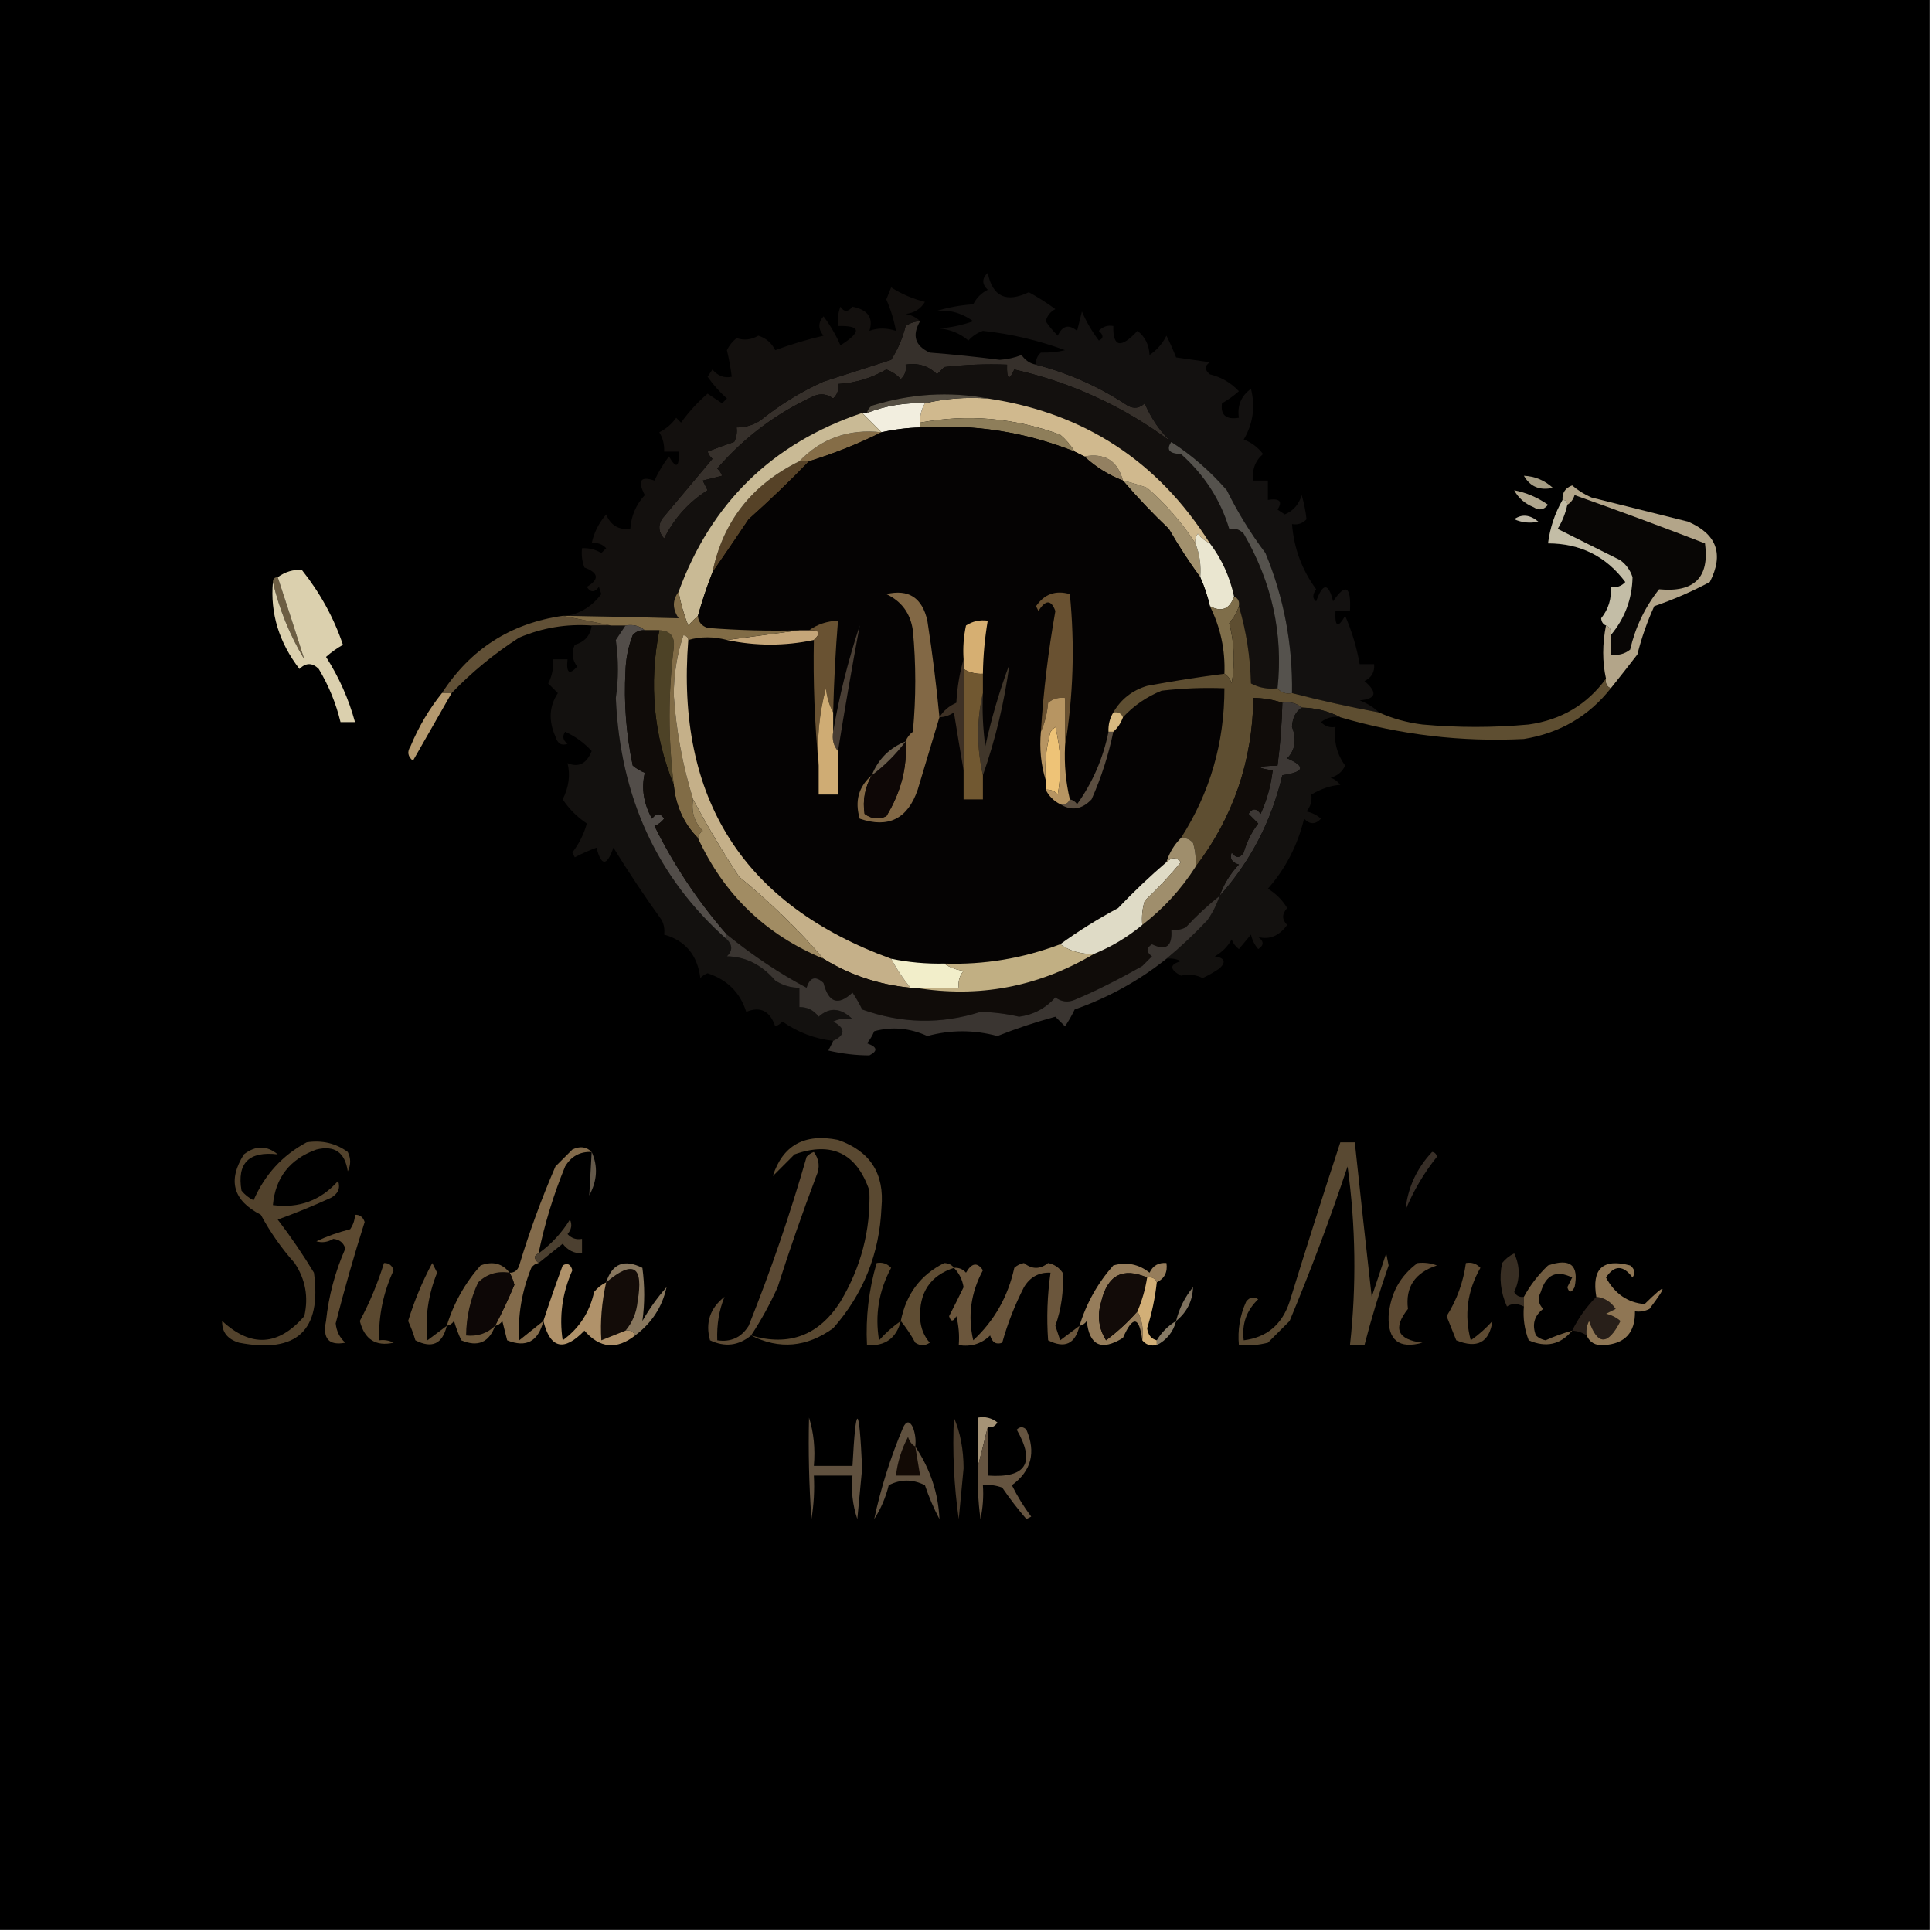<?xml version="1.0" encoding="UTF-8"?>
<!DOCTYPE svg PUBLIC "-//W3C//DTD SVG 1.1//EN" "http://www.w3.org/Graphics/SVG/1.1/DTD/svg11.dtd">
<svg xmlns="http://www.w3.org/2000/svg" version="1.1" width="400px" height="400px" style="shape-rendering:geometricPrecision; text-rendering:geometricPrecision; image-rendering:optimizeQuality; fill-rule:evenodd; clip-rule:evenodd" xmlns:xlink="http://www.w3.org/1999/xlink">
<g><path style="opacity:1" fill="#000000" d="M -0.5,-0.5 C 132.833,-0.5 266.167,-0.5 399.5,-0.5C 399.5,132.833 399.5,266.167 399.5,399.5C 266.167,399.5 132.833,399.5 -0.5,399.5C -0.5,266.167 -0.5,132.833 -0.5,-0.5 Z"/></g>
<g><path style="opacity:1" fill="#36302b" d="M 190.5,66.5 C 188.775,69.437 189.441,71.603 192.5,73C 197.347,73.38 202.18,73.88 207,74.5C 208.561,74.397 210.061,74.063 211.5,73.5C 212.265,74.612 213.265,75.279 214.5,75.5C 221.338,77.276 227.672,80.11 233.5,84C 234.784,84.684 235.951,84.517 237,83.5C 238.335,86.641 240.168,89.308 242.5,91.5C 232.731,84.199 221.898,79.199 210,76.5C 208.913,78.932 208.413,78.598 208.5,75.5C 204.154,75.334 199.821,75.501 195.5,76C 195,76.5 194.5,77 194,77.5C 192.246,75.75 190.079,75.083 187.5,75.5C 187.719,76.675 187.386,77.675 186.5,78.5C 185.672,77.585 184.672,76.919 183.5,76.5C 180.436,78.298 177.103,79.298 173.5,79.5C 173.719,80.675 173.386,81.675 172.5,82.5C 171.232,81.572 169.899,81.405 168.5,82C 160.757,85.541 154.09,90.541 148.5,97C 148.957,97.414 149.291,97.914 149.5,98.5C 148.167,98.833 146.833,99.167 145.5,99.5C 145.833,100.167 146.167,100.833 146.5,101.5C 142.593,103.955 139.593,107.288 137.5,111.5C 136.386,110.277 136.219,108.944 137,107.5C 140.508,103.327 144.008,99.16 147.5,95C 147.043,94.586 146.709,94.086 146.5,93.5C 148.341,92.77 150.175,92.103 152,91.5C 152.483,90.552 152.649,89.552 152.5,88.5C 154.308,88.509 155.975,88.009 157.5,87C 161.474,83.782 165.807,81.116 170.5,79C 175.161,77.501 179.828,76.001 184.5,74.5C 185.868,72.363 186.868,70.03 187.5,67.5C 188.417,66.873 189.417,66.539 190.5,66.5 Z"/></g>
<g><path style="opacity:1" fill="#131110" d="M 285.5,147.5 C 279.427,146.362 273.427,145.028 267.5,143.5C 267.643,133.384 265.81,123.718 262,114.5C 258.937,110.431 256.27,106.098 254,101.5C 250.571,97.561 246.737,94.228 242.5,91.5C 240.168,89.308 238.335,86.641 237,83.5C 235.951,84.517 234.784,84.684 233.5,84C 227.672,80.11 221.338,77.276 214.5,75.5C 214.414,74.504 214.748,73.671 215.5,73C 217.313,73.046 218.979,72.88 220.5,72.5C 214.997,70.462 209.33,69.129 203.5,68.5C 202.328,68.919 201.328,69.585 200.5,70.5C 198.78,69.045 196.78,68.212 194.5,68C 196.9,67.814 199.234,67.314 201.5,66.5C 198.861,64.648 196.195,63.982 193.5,64.5C 196.107,63.682 198.774,63.182 201.5,63C 202.167,61.667 203.167,60.667 204.5,60C 203.269,58.817 203.269,57.651 204.5,56.5C 205.496,61.418 208.329,62.751 213,60.5C 214.901,61.535 216.735,62.702 218.5,64C 217.484,64.519 216.818,65.353 216.5,66.5C 217.154,67.504 217.987,68.504 219,69.5C 219.953,67.408 221.286,67.075 223,68.5C 223.333,67.167 223.667,65.833 224,64.5C 224.92,66.632 226.087,68.632 227.5,70.5C 228.506,70.062 228.506,69.396 227.5,68.5C 228.325,67.614 229.325,67.281 230.5,67.5C 230.391,71.886 232.058,72.22 235.5,68.5C 237.069,69.714 237.902,71.381 238,73.5C 239.507,72.495 240.673,71.162 241.5,69.5C 242.244,70.99 242.91,72.49 243.5,74C 245.833,74.333 248.167,74.667 250.5,75C 249.359,75.741 249.359,76.575 250.5,77.5C 252.865,78.085 254.865,79.252 256.5,81C 255.421,81.956 254.255,82.789 253,83.5C 252.667,85.934 253.834,86.934 256.5,86.5C 256.128,83.978 256.961,81.978 259,80.5C 259.929,84.244 259.429,87.744 257.5,91C 259.116,91.615 260.449,92.615 261.5,94C 259.845,95.444 259.178,97.278 259.5,99.5C 260.5,99.5 261.5,99.5 262.5,99.5C 262.5,100.833 262.5,102.167 262.5,103.5C 264.942,103.119 265.609,103.786 264.5,105.5C 265,105.833 265.5,106.167 266,106.5C 267.765,105.768 268.932,104.435 269.5,102.5C 269.997,104.216 270.331,105.883 270.5,107.5C 269.675,108.386 268.675,108.719 267.5,108.5C 267.886,113.492 269.552,117.992 272.5,122C 271.709,123.101 271.709,123.934 272.5,124.5C 273.885,120.622 275.051,120.622 276,124.5C 278.599,120.661 279.766,121.328 279.5,126.5C 278.5,126.5 277.5,126.5 276.5,126.5C 276.329,129.797 276.995,130.131 278.5,127.5C 279.907,130.721 280.907,134.055 281.5,137.5C 282.5,137.5 283.5,137.5 284.5,137.5C 284.64,139.124 283.973,140.29 282.5,141C 285.288,143.374 284.954,144.707 281.5,145C 283.066,145.608 284.4,146.442 285.5,147.5 Z"/></g>
<g><path style="opacity:1" fill="#a69d84" d="M 315.5,98.5 C 317.783,98.608 319.783,99.441 321.5,101C 318.797,101.605 316.797,100.772 315.5,98.5 Z"/></g>
<g><path style="opacity:1" fill="#b0a68d" d="M 313.5,101.5 C 316.01,101.991 318.344,102.991 320.5,104.5C 319.635,105.583 318.635,105.749 317.5,105C 315.681,104.26 314.348,103.093 313.5,101.5 Z"/></g>
<g><path style="opacity:1" fill="#080605" d="M 333.5,131.5 C 336.41,128.016 337.91,124.016 338,119.5C 337.535,118.069 336.701,116.903 335.5,116C 331.136,113.818 326.802,111.651 322.5,109.5C 323.456,107.925 324.123,106.258 324.5,104.5C 325.222,104.082 325.722,103.416 326,102.5C 335.042,105.709 344.042,109.042 353,112.5C 353.963,119.538 350.796,122.705 343.5,122C 340.581,125.673 338.581,129.84 337.5,134.5C 336.311,135.429 334.978,135.762 333.5,135.5C 333.5,134.167 333.5,132.833 333.5,131.5 Z"/></g>
<g><path style="opacity:1" fill="#bfb8a6" d="M 313.5,107.5 C 315.089,106.379 316.756,106.546 318.5,108C 316.803,108.384 315.137,108.218 313.5,107.5 Z"/></g>
<g><path style="opacity:1" fill="#13100e" d="M 190.5,66.5 C 189.417,66.539 188.417,66.873 187.5,67.5C 186.868,70.03 185.868,72.363 184.5,74.5C 179.828,76.001 175.161,77.501 170.5,79C 165.807,81.116 161.474,83.782 157.5,87C 155.975,88.009 154.308,88.509 152.5,88.5C 152.649,89.552 152.483,90.552 152,91.5C 150.175,92.103 148.341,92.77 146.5,93.5C 146.709,94.086 147.043,94.586 147.5,95C 144.008,99.16 140.508,103.327 137,107.5C 136.219,108.944 136.386,110.277 137.5,111.5C 139.593,107.288 142.593,103.955 146.5,101.5C 146.167,100.833 145.833,100.167 145.5,99.5C 146.833,99.167 148.167,98.833 149.5,98.5C 149.291,97.914 148.957,97.414 148.5,97C 154.09,90.541 160.757,85.541 168.5,82C 169.899,81.405 171.232,81.572 172.5,82.5C 173.386,81.675 173.719,80.675 173.5,79.5C 177.103,79.298 180.436,78.298 183.5,76.5C 184.672,76.919 185.672,77.585 186.5,78.5C 187.386,77.675 187.719,76.675 187.5,75.5C 190.079,75.083 192.246,75.75 194,77.5C 194.5,77 195,76.5 195.5,76C 199.821,75.501 204.154,75.334 208.5,75.5C 208.413,78.598 208.913,78.932 210,76.5C 221.898,79.199 232.731,84.199 242.5,91.5C 241.398,93.092 242.065,93.925 244.5,94C 249.355,98.322 252.688,103.488 254.5,109.5C 255.675,109.281 256.675,109.614 257.5,110.5C 263.367,120.608 265.7,131.275 264.5,142.5C 262.533,142.739 260.699,142.406 259,141.5C 258.85,135.919 258.017,130.586 256.5,125.5C 256.672,124.508 256.338,123.842 255.5,123.5C 254.618,119.407 252.951,115.74 250.5,112.5C 239.761,95.463 224.427,85.463 204.5,82.5C 196.525,80.998 188.525,81.498 180.5,84C 179.944,84.383 179.611,84.883 179.5,85.5C 179.167,85.5 178.833,85.5 178.5,85.5C 159.9,91.767 147.233,104.1 140.5,122.5C 139.193,124.223 139.193,126.057 140.5,128C 132.858,127.794 125.191,127.628 117.5,127.5C 120.332,126.919 122.665,125.419 124.5,123C 124.333,122.5 124.167,122 124,121.5C 123.107,122.711 122.274,122.711 121.5,121.5C 124.136,119.936 123.969,118.603 121,117.5C 120.51,116.207 120.343,114.873 120.5,113.5C 121.93,113.421 123.264,113.754 124.5,114.5C 124.833,114.167 125.167,113.833 125.5,113.5C 124.675,112.614 123.675,112.281 122.5,112.5C 122.967,110.289 123.967,108.289 125.5,106.5C 126.421,108.756 128.088,109.756 130.5,109.5C 130.673,106.821 131.673,104.487 133.5,102.5C 131.934,99.506 132.601,98.506 135.5,99.5C 136.316,97.713 137.316,96.046 138.5,94.5C 140.005,97.131 140.671,96.797 140.5,93.5C 139.5,93.5 138.5,93.5 137.5,93.5C 137.579,92.07 137.246,90.736 136.5,89.5C 137.934,88.77 139.1,87.77 140,86.5C 140.333,86.833 140.667,87.167 141,87.5C 142.61,85.269 144.443,83.269 146.5,81.5C 147.5,82.167 148.5,82.833 149.5,83.5C 149.833,83.167 150.167,82.833 150.5,82.5C 148.987,81.154 147.653,79.654 146.5,78C 146.833,77.5 147.167,77 147.5,76.5C 148.62,77.833 149.953,78.333 151.5,78C 151.279,76.201 150.946,74.368 150.5,72.5C 150.977,71.522 151.643,70.689 152.5,70C 154.049,70.522 155.549,70.355 157,69.5C 158.584,69.988 159.751,70.988 160.5,72.5C 163.767,71.288 167.101,70.288 170.5,69.5C 169.355,68.109 169.355,66.776 170.5,65.5C 171.913,67.368 173.08,69.368 174,71.5C 178.438,68.7 178.272,67.367 173.5,67.5C 173.343,66.127 173.51,64.793 174,63.5C 174.741,64.641 175.575,64.641 176.5,63.5C 179.697,64.14 180.863,65.807 180,68.5C 181.707,67.862 183.54,67.862 185.5,68.5C 185.085,66.253 184.418,64.087 183.5,62C 183.833,61.167 184.167,60.333 184.5,59.5C 186.637,60.868 188.97,61.868 191.5,62.5C 190.619,63.971 189.286,64.804 187.5,65C 188.737,65.232 189.737,65.732 190.5,66.5 Z"/></g>
<g><path style="opacity:1" fill="#564227" d="M 165.5,95.5 C 166.167,95.5 166.833,95.5 167.5,95.5C 163.546,99.59 159.379,103.59 155,107.5C 152.465,111.266 149.965,114.933 147.5,118.5C 149.663,107.985 155.663,100.318 165.5,95.5 Z"/></g>
<g><path style="opacity:1" fill="#a1906d" d="M 232.5,99.5 C 234.179,99.892 235.846,100.392 237.5,101C 241.441,104.438 244.775,108.271 247.5,112.5C 248.369,114.717 248.702,117.05 248.5,119.5C 246.196,116.342 244.03,113.009 242,109.5C 238.629,106.297 235.462,102.964 232.5,99.5 Z"/></g>
<g><path style="opacity:1" fill="#938061" d="M 224.5,94.5 C 228.725,93.731 231.391,95.398 232.5,99.5C 229.489,98.331 226.822,96.664 224.5,94.5 Z"/></g>
<g><path style="opacity:1" fill="#d0b98e" d="M 204.5,82.5 C 224.427,85.463 239.761,95.463 250.5,112.5C 249.542,112.047 248.708,111.381 248,110.5C 247.536,111.094 247.369,111.761 247.5,112.5C 244.775,108.271 241.441,104.438 237.5,101C 235.846,100.392 234.179,99.892 232.5,99.5C 231.391,95.398 228.725,93.731 224.5,94.5C 223.833,94.167 223.167,93.833 222.5,93.5C 221.71,92.206 220.71,91.039 219.5,90C 210.022,86.512 200.356,85.678 190.5,87.5C 190.433,86.041 190.766,84.708 191.5,83.5C 195.634,82.515 199.968,82.182 204.5,82.5 Z"/></g>
<g><path style="opacity:1" fill="#856d47" d="M 182.5,89.5 C 177.735,91.871 172.735,93.871 167.5,95.5C 166.833,95.5 166.167,95.5 165.5,95.5C 170.075,90.751 175.742,88.751 182.5,89.5 Z"/></g>
<g><path style="opacity:1" fill="#8e7e5a" d="M 222.5,93.5 C 212.258,89.417 201.592,87.751 190.5,88.5C 190.5,88.167 190.5,87.833 190.5,87.5C 200.356,85.678 210.022,86.512 219.5,90C 220.71,91.039 221.71,92.206 222.5,93.5 Z"/></g>
<g><path style="opacity:1" fill="#f2eedf" d="M 191.5,83.5 C 190.766,84.708 190.433,86.041 190.5,87.5C 190.5,87.833 190.5,88.167 190.5,88.5C 187.794,88.575 185.127,88.908 182.5,89.5C 181.167,88.167 179.833,86.833 178.5,85.5C 178.833,85.5 179.167,85.5 179.5,85.5C 183.342,83.998 187.342,83.332 191.5,83.5 Z"/></g>
<g><path style="opacity:1" fill="#564f43" d="M 204.5,82.5 C 199.968,82.182 195.634,82.515 191.5,83.5C 187.342,83.332 183.342,83.998 179.5,85.5C 179.611,84.883 179.944,84.383 180.5,84C 188.525,81.498 196.525,80.998 204.5,82.5 Z"/></g>
<g><path style="opacity:1" fill="#c9ba95" d="M 178.5,85.5 C 179.833,86.833 181.167,88.167 182.5,89.5C 175.742,88.751 170.075,90.751 165.5,95.5C 155.663,100.318 149.663,107.985 147.5,118.5C 146.345,121.457 145.345,124.457 144.5,127.5C 143.849,128.091 143.182,128.757 142.5,129.5C 141.579,127.223 140.913,124.89 140.5,122.5C 147.233,104.1 159.9,91.767 178.5,85.5 Z"/></g>
<g><path style="opacity:1" fill="#55524d" d="M 242.5,91.5 C 246.737,94.228 250.571,97.561 254,101.5C 256.27,106.098 258.937,110.431 262,114.5C 265.81,123.718 267.643,133.384 267.5,143.5C 266.209,143.737 265.209,143.404 264.5,142.5C 265.7,131.275 263.367,120.608 257.5,110.5C 256.675,109.614 255.675,109.281 254.5,109.5C 252.688,103.488 249.355,98.322 244.5,94C 242.065,93.925 241.398,93.092 242.5,91.5 Z"/></g>
<g><path style="opacity:1" fill="#eae6d0" d="M 250.5,112.5 C 252.951,115.74 254.618,119.407 255.5,123.5C 254.575,126.131 252.909,126.798 250.5,125.5C 250.029,123.421 249.363,121.421 248.5,119.5C 248.702,117.05 248.369,114.717 247.5,112.5C 247.369,111.761 247.536,111.094 248,110.5C 248.708,111.381 249.542,112.047 250.5,112.5 Z"/></g>
<g><path style="opacity:1" fill="#b3a589" d="M 333.5,142.5 C 332.662,142.158 332.328,141.492 332.5,140.5C 331.736,137.023 331.736,133.357 332.5,129.5C 333.338,129.842 333.672,130.508 333.5,131.5C 333.5,132.833 333.5,134.167 333.5,135.5C 334.978,135.762 336.311,135.429 337.5,134.5C 338.581,129.84 340.581,125.673 343.5,122C 350.796,122.705 353.963,119.538 353,112.5C 344.042,109.042 335.042,105.709 326,102.5C 325.722,103.416 325.222,104.082 324.5,104.5C 324.5,103.833 324.167,103.5 323.5,103.5C 323.415,102.005 324.081,101.005 325.5,100.5C 326.7,101.531 328.034,102.365 329.5,103C 336.167,104.667 342.833,106.333 349.5,108C 355.455,110.573 356.955,114.739 354,120.5C 350.299,122.473 346.466,124.14 342.5,125.5C 341.028,128.717 339.862,132.051 339,135.5C 337.147,137.903 335.314,140.236 333.5,142.5 Z"/></g>
<g><path style="opacity:1" fill="#050303" d="M 190.5,88.5 C 201.592,87.751 212.258,89.417 222.5,93.5C 223.167,93.833 223.833,94.167 224.5,94.5C 226.822,96.664 229.489,98.331 232.5,99.5C 235.462,102.964 238.629,106.297 242,109.5C 244.03,113.009 246.196,116.342 248.5,119.5C 249.363,121.421 250.029,123.421 250.5,125.5C 252.693,129.895 253.693,134.562 253.5,139.5C 248.27,140.156 242.936,140.989 237.5,142C 234.405,142.935 232.071,144.769 230.5,147.5C 229.766,148.708 229.433,150.041 229.5,151.5C 228.397,156.982 226.23,161.982 223,166.5C 222.617,165.944 222.117,165.611 221.5,165.5C 220.656,161.901 220.323,158.234 220.5,154.5C 222.219,144.121 222.553,133.621 221.5,123C 218.551,122.153 216.218,122.986 214.5,125.5C 214.667,125.833 214.833,126.167 215,126.5C 216.471,124.128 217.637,124.128 218.5,126.5C 217.031,134.781 216.031,143.115 215.5,151.5C 215.187,155.042 215.521,158.375 216.5,161.5C 216.5,162.167 216.5,162.833 216.5,163.5C 217.167,164.833 218.167,165.833 219.5,166.5C 221.817,167.942 223.984,167.608 226,165.5C 228.007,160.98 229.507,156.313 230.5,151.5C 231.401,150.71 232.068,149.71 232.5,148.5C 234.757,146.077 237.424,144.243 240.5,143C 244.821,142.501 249.154,142.334 253.5,142.5C 253.517,153.775 250.517,164.109 244.5,173.5C 243.075,174.922 242.075,176.589 241.5,178.5C 238.036,181.462 234.703,184.629 231.5,188C 227.268,190.275 223.268,192.775 219.5,195.5C 211.777,198.43 203.777,199.763 195.5,199.5C 191.785,199.577 188.119,199.244 184.5,198.5C 153.908,187.362 139.908,165.362 142.5,132.5C 145.068,131.768 147.734,131.768 150.5,132.5C 156.492,133.774 162.492,133.774 168.5,132.5C 168.33,141.145 168.663,149.812 169.5,158.5C 169.5,160.5 169.5,162.5 169.5,164.5C 170.833,164.5 172.167,164.5 173.5,164.5C 173.5,161.5 173.5,158.5 173.5,155.5C 174.881,146.881 176.381,138.215 178,129.5C 175.578,136.807 173.744,144.14 172.5,151.5C 172.5,150.167 172.5,148.833 172.5,147.5C 172.653,141.155 172.986,134.822 173.5,128.5C 171.214,128.595 169.214,129.262 167.5,130.5C 166.833,130.5 166.167,130.5 165.5,130.5C 159.158,130.666 152.825,130.5 146.5,130C 145.244,129.583 144.577,128.75 144.5,127.5C 145.345,124.457 146.345,121.457 147.5,118.5C 149.965,114.933 152.465,111.266 155,107.5C 159.379,103.59 163.546,99.59 167.5,95.5C 172.735,93.871 177.735,91.871 182.5,89.5C 185.127,88.908 187.794,88.575 190.5,88.5 Z"/></g>
<g><path style="opacity:1" fill="#c3bda6" d="M 323.5,103.5 C 324.167,103.5 324.5,103.833 324.5,104.5C 324.123,106.258 323.456,107.925 322.5,109.5C 326.802,111.651 331.136,113.818 335.5,116C 336.701,116.903 337.535,118.069 338,119.5C 337.91,124.016 336.41,128.016 333.5,131.5C 333.672,130.508 333.338,129.842 332.5,129.5C 331.903,129.265 331.57,128.765 331.5,128C 333.013,126.121 333.679,123.954 333.5,121.5C 334.675,121.719 335.675,121.386 336.5,120.5C 332.529,115.181 327.196,112.515 320.5,112.5C 320.905,109.285 321.905,106.285 323.5,103.5 Z"/></g>
<g><path style="opacity:1" fill="#6d5e43" d="M 57.5,119.5 C 59.394,125.254 61.228,130.921 63,136.5C 59.984,131.475 57.818,126.142 56.5,120.5C 56.5,119.833 56.833,119.5 57.5,119.5 Z"/></g>
<g><path style="opacity:1" fill="#dbd0ae" d="M 56.5,120.5 C 57.818,126.142 59.984,131.475 63,136.5C 61.228,130.921 59.394,125.254 57.5,119.5C 59.052,118.378 60.718,117.878 62.5,118C 66.304,122.786 69.138,127.953 71,133.5C 69.745,134.211 68.579,135.044 67.5,136C 70.196,140.223 72.196,144.723 73.5,149.5C 72.5,149.5 71.5,149.5 70.5,149.5C 69.572,145.638 68.072,141.971 66,138.5C 64.667,137.167 63.333,137.167 62,138.5C 57.764,132.979 55.931,126.979 56.5,120.5 Z"/></g>
<g><path style="opacity:1" fill="#c5a679" d="M 165.5,130.5 C 166.167,130.5 166.833,130.5 167.5,130.5C 169.698,130.409 170.031,131.075 168.5,132.5C 162.492,133.774 156.492,133.774 150.5,132.5C 155.5,131.833 160.5,131.167 165.5,130.5 Z"/></g>
<g><path style="opacity:1" fill="#615036" d="M 116.5,127.5 C 119.833,128.167 123.167,128.833 126.5,129.5C 125.167,129.5 123.833,129.5 122.5,129.5C 117.295,129.134 112.295,129.967 107.5,132C 102.378,135.29 97.711,139.123 93.5,143.5C 92.833,143.5 92.167,143.5 91.5,143.5C 97.406,134.38 105.739,129.047 116.5,127.5 Z"/></g>
<g><path style="opacity:1" fill="#695232" d="M 172.5,147.5 C 171.698,146.048 171.198,144.382 171,142.5C 169.603,147.708 169.103,153.041 169.5,158.5C 168.663,149.812 168.33,141.145 168.5,132.5C 170.031,131.075 169.698,130.409 167.5,130.5C 169.214,129.262 171.214,128.595 173.5,128.5C 172.986,134.822 172.653,141.155 172.5,147.5 Z"/></g>
<g><path style="opacity:1" fill="#695131" d="M 220.5,154.5 C 220.5,151.167 220.5,147.833 220.5,144.5C 219.178,144.33 218.011,144.663 217,145.5C 216.809,147.708 216.309,149.708 215.5,151.5C 216.031,143.115 217.031,134.781 218.5,126.5C 217.637,124.128 216.471,124.128 215,126.5C 214.833,126.167 214.667,125.833 214.5,125.5C 216.218,122.986 218.551,122.153 221.5,123C 222.553,133.621 222.219,144.121 220.5,154.5 Z"/></g>
<g><path style="opacity:1" fill="#d6af72" d="M 203.5,139.5 C 202.041,139.567 200.708,139.234 199.5,138.5C 199.5,137.833 199.5,137.167 199.5,136.5C 199.337,134.143 199.503,131.81 200,129.5C 201.356,128.62 202.856,128.286 204.5,128.5C 203.886,132.135 203.552,135.802 203.5,139.5 Z"/></g>
<g><path style="opacity:1" fill="#7f6e4a" d="M 255.5,123.5 C 256.338,123.842 256.672,124.508 256.5,125.5C 256.096,126.756 255.429,127.923 254.5,129C 255.572,133.124 255.738,137.29 255,141.5C 254.722,140.584 254.222,139.918 253.5,139.5C 253.693,134.562 252.693,129.895 250.5,125.5C 252.909,126.798 254.575,126.131 255.5,123.5 Z"/></g>
<g><path style="opacity:1" fill="#13110f" d="M 122.5,129.5 C 123.833,129.5 125.167,129.5 126.5,129.5C 127.5,129.5 128.5,129.5 129.5,129.5C 128.859,130.482 128.193,131.482 127.5,132.5C 128.077,136.59 128.077,140.59 127.5,144.5C 128.387,165.058 136.054,181.725 150.5,194.5C 151.684,195.688 151.684,196.855 150.5,198C 154.335,198.055 157.668,199.722 160.5,203C 162.025,204.009 163.692,204.509 165.5,204.5C 165.5,205.833 165.5,207.167 165.5,208.5C 167.143,208.48 168.476,209.147 169.5,210.5C 171.739,208.476 174.072,208.642 176.5,211C 175.049,210.737 173.716,210.904 172.5,211.5C 175.071,212.905 175.071,214.238 172.5,215.5C 168.634,215.046 165.134,213.712 162,211.5C 161.586,211.957 161.086,212.291 160.5,212.5C 159.414,209.289 157.414,208.289 154.5,209.5C 153.258,205.521 150.591,202.854 146.5,201.5C 145.914,201.709 145.414,202.043 145,202.5C 144.396,197.743 141.896,194.743 137.5,193.5C 137.649,192.448 137.483,191.448 137,190.5C 133.522,185.663 130.188,180.663 127,175.5C 125.653,179.375 124.486,179.375 123.5,175.5C 121.941,176.074 120.441,176.74 119,177.5C 118.833,177.167 118.667,176.833 118.5,176.5C 119.877,174.711 120.877,172.711 121.5,170.5C 119.5,169.167 117.833,167.5 116.5,165.5C 117.776,162.966 118.11,160.466 117.5,158C 119.787,158.958 121.453,158.124 122.5,155.5C 120.971,153.812 119.137,152.479 117,151.5C 116.383,152.449 116.549,153.282 117.5,154C 116.256,154.456 115.423,153.956 115,152.5C 113.533,149.216 113.699,146.216 115.5,143.5C 114.833,142.833 114.167,142.167 113.5,141.5C 114.309,139.929 114.643,138.262 114.5,136.5C 115.5,136.5 116.5,136.5 117.5,136.5C 117.202,139.336 117.869,139.836 119.5,138C 118.446,136.612 118.28,135.112 119,133.5C 121.071,132.897 122.238,131.564 122.5,129.5 Z"/></g>
<g><path style="opacity:1" fill="#493e34" d="M 173.5,155.5 C 172.566,154.432 172.232,153.099 172.5,151.5C 173.744,144.14 175.578,136.807 178,129.5C 176.381,138.215 174.881,146.881 173.5,155.5 Z"/></g>
<g><path style="opacity:1" fill="#3e3125" d="M 199.5,136.5 C 199.5,137.167 199.5,137.833 199.5,138.5C 199.5,145.5 199.5,152.5 199.5,159.5C 198.834,155.647 198.167,151.647 197.5,147.5C 196.583,148.127 195.583,148.461 194.5,148.5C 195.315,147.163 196.482,146.163 198,145.5C 198.181,142.305 198.681,139.305 199.5,136.5 Z"/></g>
<g><path style="opacity:1" fill="#5e4e31" d="M 256.5,125.5 C 258.017,130.586 258.85,135.919 259,141.5C 260.699,142.406 262.533,142.739 264.5,142.5C 265.209,143.404 266.209,143.737 267.5,143.5C 273.427,145.028 279.427,146.362 285.5,147.5C 288.258,148.761 291.258,149.594 294.5,150C 301.833,150.667 309.167,150.667 316.5,150C 323.257,149.046 328.591,145.879 332.5,140.5C 332.328,141.492 332.662,142.158 333.5,142.5C 328.935,148.289 322.935,151.789 315.5,153C 302.561,153.644 289.894,152.144 277.5,148.5C 275.095,147.232 272.428,146.565 269.5,146.5C 268.432,145.566 267.099,145.232 265.5,145.5C 263.565,144.85 261.565,144.517 259.5,144.5C 259.32,157.59 255.32,169.257 247.5,179.5C 247.66,177.801 247.494,176.134 247,174.5C 246.329,173.748 245.496,173.414 244.5,173.5C 250.517,164.109 253.517,153.775 253.5,142.5C 249.154,142.334 244.821,142.501 240.5,143C 237.424,144.243 234.757,146.077 232.5,148.5C 232.158,147.662 231.492,147.328 230.5,147.5C 232.071,144.769 234.405,142.935 237.5,142C 242.936,140.989 248.27,140.156 253.5,139.5C 254.222,139.918 254.722,140.584 255,141.5C 255.738,137.29 255.572,133.124 254.5,129C 255.429,127.923 256.096,126.756 256.5,125.5 Z"/></g>
<g><path style="opacity:1" fill="#4d4226" d="M 136.5,130.5 C 138.722,130.559 139.722,131.725 139.5,134C 138.324,143.493 138.324,152.993 139.5,162.5C 135.327,152.299 134.327,141.632 136.5,130.5 Z"/></g>
<g><path style="opacity:1" fill="#b59a6f" d="M 91.5,143.5 C 92.167,143.5 92.833,143.5 93.5,143.5C 90.845,148.139 88.178,152.806 85.5,157.5C 84.417,156.635 84.251,155.635 85,154.5C 86.674,150.476 88.841,146.809 91.5,143.5 Z"/></g>
<g><path style="opacity:1" fill="#40362a" d="M 203.5,160.5 C 202.196,154.734 202.196,149.067 203.5,143.5C 203.335,147.182 203.501,150.848 204,154.5C 205.266,148.704 206.932,143.037 209,137.5C 207.941,145.4 206.108,153.066 203.5,160.5 Z"/></g>
<g><path style="opacity:1" fill="#826845" d="M 194.5,148.5 C 193.002,153.457 191.502,158.457 190,163.5C 187.93,169.535 183.93,171.535 178,169.5C 176.93,165.858 177.764,162.858 180.5,160.5C 179.072,163.012 178.572,165.678 179,168.5C 180.388,169.554 181.888,169.72 183.5,169C 186.533,164.03 187.866,158.864 187.5,153.5C 187.783,152.711 188.283,152.044 189,151.5C 189.667,144.5 189.667,137.5 189,130.5C 188.496,126.98 186.663,124.48 183.5,123C 188.098,121.909 190.931,123.743 192,128.5C 193.047,135.268 193.88,141.935 194.5,148.5 Z"/></g>
<g><path style="opacity:1" fill="#3d3835" d="M 265.5,145.5 C 267.099,145.232 268.432,145.566 269.5,146.5C 268.252,147.334 267.585,148.667 267.5,150.5C 268.495,153.129 268.161,155.296 266.5,157C 270.396,158.694 270.062,159.86 265.5,160.5C 263.229,170.051 258.896,178.384 252.5,185.5C 253.372,183.052 254.705,180.885 256.5,179C 255.044,178.577 254.544,177.744 255,176.5C 255.893,177.711 256.726,177.711 257.5,176.5C 258.123,174.289 259.123,172.289 260.5,170.5C 259.833,169.833 259.167,169.167 258.5,168.5C 259.274,167.289 260.107,167.289 261,168.5C 262.302,165.625 263.135,162.625 263.5,159.5C 259.828,158.955 260.162,158.622 264.5,158.5C 265.071,154.087 265.404,149.754 265.5,145.5 Z"/></g>
<g><path style="opacity:1" fill="#816c46" d="M 140.5,122.5 C 140.913,124.89 141.579,127.223 142.5,129.5C 143.182,128.757 143.849,128.091 144.5,127.5C 144.577,128.75 145.244,129.583 146.5,130C 152.825,130.5 159.158,130.666 165.5,130.5C 160.5,131.167 155.5,131.833 150.5,132.5C 147.734,131.768 145.068,131.768 142.5,132.5C 142.44,131.957 142.107,131.624 141.5,131.5C 140.149,135.55 139.483,139.717 139.5,144C 140.001,151.335 141.334,158.502 143.5,165.5C 143.083,168.079 143.75,170.246 145.5,172C 144.944,172.383 144.611,172.883 144.5,173.5C 141.574,170.524 139.908,166.858 139.5,162.5C 138.324,152.993 138.324,143.493 139.5,134C 139.722,131.725 138.722,130.559 136.5,130.5C 135.5,130.5 134.5,130.5 133.5,130.5C 132.432,129.566 131.099,129.232 129.5,129.5C 128.5,129.5 127.5,129.5 126.5,129.5C 123.167,128.833 119.833,128.167 116.5,127.5C 116.833,127.5 117.167,127.5 117.5,127.5C 125.191,127.628 132.858,127.794 140.5,128C 139.193,126.057 139.193,124.223 140.5,122.5 Z"/></g>
<g><path style="opacity:1" fill="#715831" d="M 199.5,138.5 C 200.708,139.234 202.041,139.567 203.5,139.5C 203.5,140.833 203.5,142.167 203.5,143.5C 202.196,149.067 202.196,154.734 203.5,160.5C 203.5,162.167 203.5,163.833 203.5,165.5C 202.167,165.5 200.833,165.5 199.5,165.5C 199.5,163.5 199.5,161.5 199.5,159.5C 199.5,152.5 199.5,145.5 199.5,138.5 Z"/></g>
<g><path style="opacity:1" fill="#cfac74" d="M 172.5,147.5 C 172.5,148.833 172.5,150.167 172.5,151.5C 172.232,153.099 172.566,154.432 173.5,155.5C 173.5,158.5 173.5,161.5 173.5,164.5C 172.167,164.5 170.833,164.5 169.5,164.5C 169.5,162.5 169.5,160.5 169.5,158.5C 169.103,153.041 169.603,147.708 171,142.5C 171.198,144.382 171.698,146.048 172.5,147.5 Z"/></g>
<g><path style="opacity:1" fill="#524d49" d="M 129.5,129.5 C 131.099,129.232 132.432,129.566 133.5,130.5C 132.504,130.414 131.671,130.748 131,131.5C 130.065,133.909 129.565,136.409 129.5,139C 129.144,145.482 129.644,151.982 131,158.5C 131.75,159.126 132.584,159.626 133.5,160C 132.754,163.231 133.254,166.397 135,169.5C 135.893,168.289 136.726,168.289 137.5,169.5C 136.975,170.192 136.308,170.692 135.5,171C 139.569,179.214 144.569,186.714 150.5,193.5C 150.5,193.833 150.5,194.167 150.5,194.5C 136.054,181.725 128.387,165.058 127.5,144.5C 128.077,140.59 128.077,136.59 127.5,132.5C 128.193,131.482 128.859,130.482 129.5,129.5 Z"/></g>
<g><path style="opacity:1" fill="#13110f" d="M 269.5,146.5 C 272.428,146.565 275.095,147.232 277.5,148.5C 276.022,148.238 274.689,148.571 273.5,149.5C 274.325,150.386 275.325,150.719 276.5,150.5C 276.11,153.466 276.777,156.132 278.5,158.5C 277.91,159.799 276.91,160.632 275.5,161C 276.308,161.308 276.975,161.808 277.5,162.5C 275.581,162.614 273.581,163.28 271.5,164.5C 271.67,165.822 271.337,166.989 270.5,168C 271.624,168.249 272.624,168.749 273.5,169.5C 272.349,170.731 271.183,170.731 270,169.5C 268.649,175.039 266.149,179.872 262.5,184C 264.161,184.995 265.495,186.328 266.5,188C 265.385,189.235 265.385,190.402 266.5,191.5C 264.831,193.784 262.831,194.618 260.5,194C 261.711,194.893 261.711,195.726 260.5,196.5C 259.749,195.624 259.249,194.624 259,193.5C 258.167,194.5 257.333,195.5 256.5,196.5C 255.808,195.975 255.308,195.308 255,194.5C 254.167,196 253,197.167 251.5,198C 253.569,198.324 253.902,199.158 252.5,200.5C 251.372,201.262 250.205,201.929 249,202.5C 247.575,201.788 246.075,201.621 244.5,202C 242.109,200.691 242.109,199.691 244.5,199C 243.552,198.517 242.552,198.351 241.5,198.5C 244.438,196.066 247.271,193.399 250,190.5C 251.094,188.922 251.928,187.255 252.5,185.5C 258.896,178.384 263.229,170.051 265.5,160.5C 270.062,159.86 270.396,158.694 266.5,157C 268.161,155.296 268.495,153.129 267.5,150.5C 267.585,148.667 268.252,147.334 269.5,146.5 Z"/></g>
<g><path style="opacity:1" fill="#c5b089" d="M 142.5,132.5 C 139.908,165.362 153.908,187.362 184.5,198.5C 185.654,200.651 186.987,202.651 188.5,204.5C 181.948,203.872 175.948,201.872 170.5,198.5C 165.191,192.359 159.358,186.692 153,181.5C 149.542,176.236 146.375,170.903 143.5,165.5C 141.334,158.502 140.001,151.335 139.5,144C 139.483,139.717 140.149,135.55 141.5,131.5C 142.107,131.624 142.44,131.957 142.5,132.5 Z"/></g>
<g><path style="opacity:1" fill="#100c09" d="M 133.5,130.5 C 134.5,130.5 135.5,130.5 136.5,130.5C 134.327,141.632 135.327,152.299 139.5,162.5C 139.908,166.858 141.574,170.524 144.5,173.5C 149.893,185.226 158.56,193.559 170.5,198.5C 175.948,201.872 181.948,203.872 188.5,204.5C 188.833,204.5 189.167,204.5 189.5,204.5C 202.625,206.676 214.958,204.342 226.5,197.5C 230.137,196.014 233.47,194.014 236.5,191.5C 240.876,188.126 244.542,184.126 247.5,179.5C 255.32,169.257 259.32,157.59 259.5,144.5C 261.565,144.517 263.565,144.85 265.5,145.5C 265.404,149.754 265.071,154.087 264.5,158.5C 260.162,158.622 259.828,158.955 263.5,159.5C 263.135,162.625 262.302,165.625 261,168.5C 260.107,167.289 259.274,167.289 258.5,168.5C 259.167,169.167 259.833,169.833 260.5,170.5C 259.123,172.289 258.123,174.289 257.5,176.5C 256.726,177.711 255.893,177.711 255,176.5C 254.544,177.744 255.044,178.577 256.5,179C 254.705,180.885 253.372,183.052 252.5,185.5C 250.083,187.411 247.75,189.578 245.5,192C 244.552,192.483 243.552,192.649 242.5,192.5C 242.762,195.921 241.428,196.921 238.5,195.5C 237.289,196.274 237.289,197.107 238.5,198C 237.833,198.667 237.167,199.333 236.5,200C 231.351,202.921 226.684,205.255 222.5,207C 221.101,207.595 219.768,207.428 218.5,206.5C 216.496,208.752 213.996,210.086 211,210.5C 208.306,209.886 205.639,209.552 203,209.5C 194.835,212.106 186.668,211.939 178.5,209C 177.929,207.795 177.262,206.628 176.5,205.5C 173.542,208.293 171.542,207.626 170.5,203.5C 168.844,201.978 167.677,202.311 167,204.5C 161.496,201.607 155.996,197.94 150.5,193.5C 144.569,186.714 139.569,179.214 135.5,171C 136.308,170.692 136.975,170.192 137.5,169.5C 136.726,168.289 135.893,168.289 135,169.5C 133.254,166.397 132.754,163.231 133.5,160C 132.584,159.626 131.75,159.126 131,158.5C 129.644,151.982 129.144,145.482 129.5,139C 129.565,136.409 130.065,133.909 131,131.5C 131.671,130.748 132.504,130.414 133.5,130.5 Z"/></g>
<g><path style="opacity:1" fill="#dfdbc6" d="M 236.5,191.5 C 233.47,194.014 230.137,196.014 226.5,197.5C 223.848,197.59 221.515,196.924 219.5,195.5C 223.268,192.775 227.268,190.275 231.5,188C 234.703,184.629 238.036,181.462 241.5,178.5C 242.575,177.438 243.575,177.438 244.5,178.5C 242.183,181.317 239.683,183.984 237,186.5C 236.506,188.134 236.34,189.801 236.5,191.5 Z"/></g>
<g><path style="opacity:1" fill="#a18c63" d="M 143.5,165.5 C 146.375,170.903 149.542,176.236 153,181.5C 159.358,186.692 165.191,192.359 170.5,198.5C 158.56,193.559 149.893,185.226 144.5,173.5C 144.611,172.883 144.944,172.383 145.5,172C 143.75,170.246 143.083,168.079 143.5,165.5 Z"/></g>
<g><path style="opacity:1" fill="#9f8e6c" d="M 244.5,173.5 C 245.496,173.414 246.329,173.748 247,174.5C 247.494,176.134 247.66,177.801 247.5,179.5C 244.542,184.126 240.876,188.126 236.5,191.5C 236.34,189.801 236.506,188.134 237,186.5C 239.683,183.984 242.183,181.317 244.5,178.5C 243.575,177.438 242.575,177.438 241.5,178.5C 242.075,176.589 243.075,174.922 244.5,173.5 Z"/></g>
<g><path style="opacity:1" fill="#0e0706" d="M 187.5,153.5 C 187.866,158.864 186.533,164.03 183.5,169C 181.888,169.72 180.388,169.554 179,168.5C 178.572,165.678 179.072,163.012 180.5,160.5C 183.167,158.5 185.5,156.167 187.5,153.5 Z"/></g>
<g><path style="opacity:1" fill="#eec377" d="M 216.5,163.5 C 216.5,162.833 216.5,162.167 216.5,161.5C 216.249,158.091 216.583,154.758 217.5,151.5C 217.833,151.167 218.167,150.833 218.5,150.5C 219.662,155.131 219.828,159.798 219,164.5C 218.329,163.748 217.496,163.414 216.5,163.5 Z"/></g>
<g><path style="opacity:1" fill="#6a5d4b" d="M 187.5,153.5 C 185.5,156.167 183.167,158.5 180.5,160.5C 181.833,157.167 184.167,154.833 187.5,153.5 Z"/></g>
<g><path style="opacity:1" fill="#5b4e40" d="M 229.5,151.5 C 229.833,151.5 230.167,151.5 230.5,151.5C 229.507,156.313 228.007,160.98 226,165.5C 223.984,167.608 221.817,167.942 219.5,166.5C 220.492,166.672 221.158,166.338 221.5,165.5C 222.117,165.611 222.617,165.944 223,166.5C 226.23,161.982 228.397,156.982 229.5,151.5 Z"/></g>
<g><path style="opacity:1" fill="#d7b980" d="M 230.5,147.5 C 231.492,147.328 232.158,147.662 232.5,148.5C 232.068,149.71 231.401,150.71 230.5,151.5C 230.167,151.5 229.833,151.5 229.5,151.5C 229.433,150.041 229.766,148.708 230.5,147.5 Z"/></g>
<g><path style="opacity:1" fill="#b79562" d="M 220.5,154.5 C 220.323,158.234 220.656,161.901 221.5,165.5C 221.158,166.338 220.492,166.672 219.5,166.5C 218.167,165.833 217.167,164.833 216.5,163.5C 217.496,163.414 218.329,163.748 219,164.5C 219.828,159.798 219.662,155.131 218.5,150.5C 218.167,150.833 217.833,151.167 217.5,151.5C 216.583,154.758 216.249,158.091 216.5,161.5C 215.521,158.375 215.187,155.042 215.5,151.5C 216.309,149.708 216.809,147.708 217,145.5C 218.011,144.663 219.178,144.33 220.5,144.5C 220.5,147.833 220.5,151.167 220.5,154.5 Z"/></g>
<g><path style="opacity:1" fill="#3a3531" d="M 252.5,185.5 C 251.928,187.255 251.094,188.922 250,190.5C 247.271,193.399 244.438,196.066 241.5,198.5C 235.851,203.023 229.518,206.523 222.5,209C 221.929,210.205 221.262,211.372 220.5,212.5C 219.833,211.833 219.167,211.167 218.5,210.5C 214.37,211.624 210.37,212.957 206.5,214.5C 201.636,213.188 196.803,213.188 192,214.5C 188.392,212.839 184.725,212.505 181,213.5C 180.626,214.416 180.126,215.25 179.5,216C 181.645,216.743 181.811,217.576 180,218.5C 177.26,218.503 174.427,218.17 171.5,217.5C 171.863,216.817 172.196,216.15 172.5,215.5C 175.071,214.238 175.071,212.905 172.5,211.5C 173.716,210.904 175.049,210.737 176.5,211C 174.072,208.642 171.739,208.476 169.5,210.5C 168.476,209.147 167.143,208.48 165.5,208.5C 165.5,207.167 165.5,205.833 165.5,204.5C 163.692,204.509 162.025,204.009 160.5,203C 157.668,199.722 154.335,198.055 150.5,198C 151.684,196.855 151.684,195.688 150.5,194.5C 150.5,194.167 150.5,193.833 150.5,193.5C 155.996,197.94 161.496,201.607 167,204.5C 167.677,202.311 168.844,201.978 170.5,203.5C 171.542,207.626 173.542,208.293 176.5,205.5C 177.262,206.628 177.929,207.795 178.5,209C 186.668,211.939 194.835,212.106 203,209.5C 205.639,209.552 208.306,209.886 211,210.5C 213.996,210.086 216.496,208.752 218.5,206.5C 219.768,207.428 221.101,207.595 222.5,207C 226.684,205.255 231.351,202.921 236.5,200C 237.167,199.333 237.833,198.667 238.5,198C 237.289,197.107 237.289,196.274 238.5,195.5C 241.428,196.921 242.762,195.921 242.5,192.5C 243.552,192.649 244.552,192.483 245.5,192C 247.75,189.578 250.083,187.411 252.5,185.5 Z"/></g>
<g><path style="opacity:1" fill="#f2eeca" d="M 184.5,198.5 C 188.119,199.244 191.785,199.577 195.5,199.5C 196.609,200.29 197.942,200.79 199.5,201C 198.663,202.011 198.33,203.178 198.5,204.5C 195.5,204.5 192.5,204.5 189.5,204.5C 189.167,204.5 188.833,204.5 188.5,204.5C 186.987,202.651 185.654,200.651 184.5,198.5 Z"/></g>
<g><path style="opacity:1" fill="#c1af83" d="M 219.5,195.5 C 221.515,196.924 223.848,197.59 226.5,197.5C 214.958,204.342 202.625,206.676 189.5,204.5C 192.5,204.5 195.5,204.5 198.5,204.5C 198.33,203.178 198.663,202.011 199.5,201C 197.942,200.79 196.609,200.29 195.5,199.5C 203.777,199.763 211.777,198.43 219.5,195.5 Z"/></g>
<g><path style="opacity:1" fill="#836b4b" d="M 122.5,238.5 C 120.097,238.393 118.264,239.393 117,241.5C 114.598,247.354 112.765,253.354 111.5,259.5C 110.494,259.938 110.494,260.604 111.5,261.5C 110.883,261.611 110.383,261.944 110,262.5C 108.004,267.44 107.171,272.44 107.5,277.5C 109.186,276.143 110.852,274.81 112.5,273.5C 111.442,277.75 108.942,279.084 105,277.5C 104.667,276.167 104.333,274.833 104,273.5C 103.617,274.056 103.117,274.389 102.5,274.5C 103.942,271.78 105.275,268.946 106.5,266C 106.257,265.098 105.923,264.265 105.5,263.5C 106.497,263.53 107.164,263.03 107.5,262C 109.61,255.002 112.11,248.169 115,241.5C 116.167,240.333 117.333,239.167 118.5,238C 120.066,237.235 121.399,237.402 122.5,238.5 Z"/></g>
<g><path style="opacity:1" fill="#64594a" d="M 122.5,238.5 C 123.83,241.44 123.663,244.44 122,247.5C 122.152,244.553 122.319,241.553 122.5,238.5 Z"/></g>
<g><path style="opacity:1" fill="#372e27" d="M 296.5,238.5 C 297.043,238.56 297.376,238.893 297.5,239.5C 294.829,242.837 292.663,246.504 291,250.5C 291.45,245.93 293.283,241.93 296.5,238.5 Z"/></g>
<g><path style="opacity:1" fill="#52422c" d="M 63.5,236.5 C 66.685,236.02 69.519,236.686 72,238.5C 72.667,239.833 72.667,241.167 72,242.5C 71.42,238.574 69.253,237.074 65.5,238C 60.011,239.979 57.011,243.812 56.5,249.5C 61.9,250.215 66.4,248.548 70,244.5C 70.507,245.996 70.007,247.163 68.5,248C 64.882,249.653 61.215,251.153 57.5,252.5C 60.196,256.03 62.696,259.696 65,263.5C 66.626,275.453 61.459,280.286 49.5,278C 47.077,277.268 45.91,275.768 46,273.5C 51.964,279.032 57.631,278.698 63,272.5C 63.911,268.548 63.245,264.881 61,261.5C 58.277,258.443 55.944,255.11 54,251.5C 48.252,248.569 47.085,244.403 50.5,239C 52.91,237.133 55.244,237.133 57.5,239C 51.533,238.299 49.033,240.799 50,246.5C 50.689,247.357 51.522,248.023 52.5,248.5C 54.829,243.175 58.496,239.175 63.5,236.5 Z"/></g>
<g><path style="opacity:1" fill="#4c4030" d="M 111.5,261.5 C 110.494,260.604 110.494,259.938 111.5,259.5C 114.115,257.621 116.281,255.288 118,252.5C 118.492,253.549 118.326,254.549 117.5,255.5C 118.325,256.386 119.325,256.719 120.5,256.5C 120.5,257.5 120.5,258.5 120.5,259.5C 118.857,259.52 117.524,258.853 116.5,257.5C 114.814,258.857 113.148,260.19 111.5,261.5 Z"/></g>
<g><path style="opacity:1" fill="#967d5b" d="M 239.5,265.5 C 239.158,264.662 238.492,264.328 237.5,264.5C 232.464,262.337 229.297,264.004 228,269.5C 227.126,272.379 227.46,275.045 229,277.5C 231.388,275.707 233.554,273.707 235.5,271.5C 236.461,273.265 236.795,275.265 236.5,277.5C 235.864,272.504 234.531,272.337 232.5,277C 228.035,279.769 225.535,278.603 225,273.5C 224.617,274.056 224.117,274.389 223.5,274.5C 224.908,269.854 227.241,265.688 230.5,262C 233.257,261.218 235.757,261.718 238,263.5C 238.71,262.027 239.876,261.36 241.5,261.5C 241.771,263.38 241.104,264.713 239.5,265.5 Z"/></g>
<g><path style="opacity:1" fill="#0d0706" d="M 105.5,263.5 C 105.923,264.265 106.257,265.098 106.5,266C 105.275,268.946 103.942,271.78 102.5,274.5C 100.858,276.081 98.858,276.747 96.5,276.5C 96.545,272.654 97.378,268.987 99,265.5C 100.789,263.771 102.956,263.104 105.5,263.5 Z"/></g>
<g><path style="opacity:1" fill="#130c08" d="M 129.5,275.5 C 127.833,276.167 126.167,276.833 124.5,277.5C 124.25,273.617 124.584,269.617 125.5,265.5C 131.118,260.773 133.285,262.106 132,269.5C 131.764,271.811 130.931,273.811 129.5,275.5 Z"/></g>
<g><path style="opacity:1" fill="#120b08" d="M 237.5,264.5 C 237.122,266.921 236.455,269.254 235.5,271.5C 233.554,273.707 231.388,275.707 229,277.5C 227.46,275.045 227.126,272.379 228,269.5C 229.297,264.004 232.464,262.337 237.5,264.5 Z"/></g>
<g><path style="opacity:1" fill="#5b4930" d="M 79.5,261.5 C 80.497,261.47 81.164,261.97 81.5,263C 79.352,267.606 78.352,272.44 78.5,277.5C 79.552,277.351 80.552,277.517 81.5,278C 77.801,278.823 75.468,277.323 74.5,273.5C 76.564,269.633 78.231,265.633 79.5,261.5 Z"/></g>
<g><path style="opacity:1" fill="#6e593c" d="M 105.5,263.5 C 102.956,263.104 100.789,263.771 99,265.5C 97.378,268.987 96.545,272.654 96.5,276.5C 98.858,276.747 100.858,276.081 102.5,274.5C 101.263,277.95 98.93,278.95 95.5,277.5C 94.902,276.205 94.402,274.872 94,273.5C 93.617,274.056 93.117,274.389 92.5,274.5C 93.908,269.854 96.241,265.688 99.5,262C 101.989,261.059 103.989,261.559 105.5,263.5 Z"/></g>
<g><path style="opacity:1" fill="#382e23" d="M 315.5,268.5 C 315.5,269.167 315.5,269.833 315.5,270.5C 314.153,269.829 312.986,269.829 312,270.5C 310.682,267.594 310.348,264.594 311,261.5C 311.689,260.643 312.522,259.977 313.5,259.5C 314.738,262.168 314.738,264.834 313.5,267.5C 313.957,268.298 314.624,268.631 315.5,268.5 Z"/></g>
<g><path style="opacity:1" fill="#5c4a34" d="M 155.5,276.5 C 152.904,278.626 150.071,278.959 147,277.5C 145.999,273.846 146.999,270.846 150,268.5C 148.878,271.23 148.378,274.23 148.5,277.5C 151.325,277.919 153.491,276.919 155,274.5C 159.592,263.057 163.592,251.391 167,239.5C 167.414,239.043 167.914,238.709 168.5,238.5C 169.631,240.074 169.798,241.741 169,243.5C 166.136,251.092 163.469,258.758 161,266.5C 159.408,270.021 157.575,273.354 155.5,276.5 Z"/></g>
<g><path style="opacity:1" fill="#56452d" d="M 186.5,273.5 C 185.57,277.093 183.237,278.759 179.5,278.5C 179.209,272.697 179.875,267.03 181.5,261.5C 182.675,261.281 183.675,261.614 184.5,262.5C 181.951,267.229 181.118,272.229 182,277.5C 183.371,275.959 184.871,274.625 186.5,273.5 Z"/></g>
<g><path style="opacity:1" fill="#d2af77" d="M 237.5,264.5 C 238.492,264.328 239.158,264.662 239.5,265.5C 239.15,268.722 238.483,271.888 237.5,275C 237.684,276.376 238.351,277.209 239.5,277.5C 239.5,277.833 239.5,278.167 239.5,278.5C 238.209,278.737 237.209,278.404 236.5,277.5C 236.795,275.265 236.461,273.265 235.5,271.5C 236.455,269.254 237.122,266.921 237.5,264.5 Z"/></g>
<g><path style="opacity:1" fill="#5d4a32" d="M 303.5,261.5 C 304.675,261.281 305.675,261.614 306.5,262.5C 303.781,267.255 303.114,272.255 304.5,277.5C 306.149,276.352 307.649,275.019 309,273.5C 308.342,277.958 305.842,279.291 301.5,277.5C 300.833,275.833 300.167,274.167 299.5,272.5C 301.621,269.138 302.955,265.471 303.5,261.5 Z"/></g>
<g><path style="opacity:1" fill="#5f4d33" d="M 197.5,262.5 C 192.595,264.11 190.262,267.61 190.5,273C 190.629,274.981 191.296,276.647 192.5,278C 191.5,278.667 190.5,278.667 189.5,278C 188.601,276.348 187.601,274.848 186.5,273.5C 187.598,267.929 190.598,263.929 195.5,261.5C 196.416,261.543 197.083,261.876 197.5,262.5 Z"/></g>
<g><path style="opacity:1" fill="#7f725f" d="M 243.5,273.5 C 244.128,270.91 245.295,268.577 247,266.5C 246.915,269.336 245.749,271.669 243.5,273.5 Z"/></g>
<g><path style="opacity:1" fill="#594932" d="M 277.5,236.5 C 278.5,236.5 279.5,236.5 280.5,236.5C 281.628,247.155 282.795,257.822 284,268.5C 285,265.5 286,262.5 287,259.5C 287.167,260.333 287.333,261.167 287.5,262C 285.587,267.5 283.92,273 282.5,278.5C 281.5,278.5 280.5,278.5 279.5,278.5C 280.861,266.16 280.695,253.827 279,241.5C 275.393,252.322 271.393,262.988 267,273.5C 265.5,275 264,276.5 262.5,278C 260.527,278.495 258.527,278.662 256.5,278.5C 256.211,275.351 256.711,272.351 258,269.5C 258.718,268.549 259.551,268.383 260.5,269C 258.07,271.305 257.07,274.138 257.5,277.5C 262.267,276.912 265.434,274.245 267,269.5C 270.405,258.451 273.905,247.451 277.5,236.5 Z"/></g>
<g><path style="opacity:1" fill="#5c4932" d="M 293.5,261.5 C 294.873,261.343 296.207,261.51 297.5,262C 292.935,263.497 290.935,266.497 291.5,271C 288.313,275.031 289.313,277.365 294.5,278C 289.671,279.338 287.338,277.504 287.5,272.5C 287.854,267.842 289.854,264.175 293.5,261.5 Z"/></g>
<g><path style="opacity:1" fill="#281f19" d="M 330.5,268.5 C 332.196,268.685 333.529,269.519 334.5,271C 333.833,271.333 333.167,271.667 332.5,272C 333.624,272.249 334.624,272.749 335.5,273.5C 332.912,278.603 330.745,278.603 329,273.5C 328.517,274.448 328.351,275.448 328.5,276.5C 327.609,275.89 326.609,275.557 325.5,275.5C 326.786,272.883 328.453,270.55 330.5,268.5 Z"/></g>
<g><path style="opacity:1" fill="#5d4a31" d="M 73.5,251.5 C 74.497,251.47 75.164,251.97 75.5,253C 73.293,259.952 71.293,266.952 69.5,274C 69.675,275.658 70.342,276.991 71.5,278C 68.082,278.649 66.749,277.149 67.5,273.5C 68.052,268.293 69.385,263.293 71.5,258.5C 71.113,257.28 70.28,256.613 69,256.5C 67.838,257.187 66.672,257.353 65.5,257C 67.701,255.957 70.034,255.123 72.5,254.5C 73.127,253.583 73.461,252.583 73.5,251.5 Z"/></g>
<g><path style="opacity:1" fill="#614e35" d="M 92.5,274.5 C 91.615,278.264 89.448,279.264 86,277.5C 85.598,276.128 85.098,274.795 84.5,273.5C 85.785,269.304 87.452,265.304 89.5,261.5C 89.833,262.167 90.167,262.833 90.5,263.5C 88.637,268.115 87.97,272.781 88.5,277.5C 89.852,276.476 91.185,275.476 92.5,274.5 Z"/></g>
<g><path style="opacity:1" fill="#5a4931" d="M 155.5,276.5 C 163.382,278.816 169.548,276.483 174,269.5C 178.271,262.365 180.271,254.698 180,246.5C 177.36,238.763 172.194,236.263 164.5,239C 163,240.5 161.5,242 160,243.5C 162.06,237.111 166.56,234.611 173.5,236C 180.152,238.319 183.152,242.986 182.5,250C 182.094,259.56 178.761,267.894 172.5,275C 167.021,278.949 161.354,279.449 155.5,276.5 Z"/></g>
<g><path style="opacity:1" fill="#725d41" d="M 325.5,275.5 C 323.085,278.406 320.085,279.073 316.5,277.5C 315.626,275.253 315.292,272.92 315.5,270.5C 315.5,269.833 315.5,269.167 315.5,268.5C 316.783,266.132 318.45,263.965 320.5,262C 325.1,260.417 326.934,261.917 326,266.5C 325.346,267.696 324.846,267.696 324.5,266.5C 324.833,265.833 325.167,265.167 325.5,264.5C 322.247,262.888 320.08,263.888 319,267.5C 318.316,268.784 318.483,269.951 319.5,271C 317.637,272.418 317.137,274.251 318,276.5C 318.561,277.022 319.228,277.355 320,277.5C 321.8,276.68 323.634,276.014 325.5,275.5 Z"/></g>
<g><path style="opacity:1" fill="#8f7654" d="M 328.5,276.5 C 328.351,275.448 328.517,274.448 329,273.5C 330.745,278.603 332.912,278.603 335.5,273.5C 334.624,272.749 333.624,272.249 332.5,272C 333.167,271.667 333.833,271.333 334.5,271C 333.529,269.519 332.196,268.685 330.5,268.5C 329.513,262.669 331.846,260.502 337.5,262C 338.451,262.718 338.617,263.551 338,264.5C 336.069,261.895 334.236,261.895 332.5,264.5C 334.331,267.874 336.997,269.707 340.5,270C 345.082,265.493 345.415,265.826 341.5,271C 340.552,271.483 339.552,271.649 338.5,271.5C 338.583,275.918 336.416,278.251 332,278.5C 330.301,278.613 329.134,277.947 328.5,276.5 Z"/></g>
<g><path style="opacity:1" fill="#b0926a" d="M 125.5,265.5 C 124.584,269.617 124.25,273.617 124.5,277.5C 126.167,276.833 127.833,276.167 129.5,275.5C 130.492,275.328 131.158,275.662 131.5,276.5C 127.672,279.5 124.172,279.167 121,275.5C 116.753,279.896 113.919,279.23 112.5,273.5C 113.756,269.644 115.089,265.81 116.5,262C 117.483,261.409 118.15,261.743 118.5,263C 116.407,267.729 115.74,272.562 116.5,277.5C 119.91,275.024 122.076,271.69 123,267.5C 123.708,266.619 124.542,265.953 125.5,265.5 Z"/></g>
<g><path style="opacity:1" fill="#88775e" d="M 131.5,276.5 C 131.158,275.662 130.492,275.328 129.5,275.5C 130.931,273.811 131.764,271.811 132,269.5C 133.285,262.106 131.118,260.773 125.5,265.5C 126.742,261.608 129.242,260.608 133,262.5C 133.502,266.241 133.502,269.908 133,273.5C 134.421,270.991 136.088,268.657 138,266.5C 137.126,270.56 134.959,273.893 131.5,276.5 Z"/></g>
<g><path style="opacity:1" fill="#6b563c" d="M 223.5,274.5 C 222.615,278.264 220.448,279.264 217,277.5C 216.667,272.826 216.833,268.16 217.5,263.5C 215.097,263.393 213.264,264.393 212,266.5C 210.1,270.203 208.6,274.037 207.5,278C 206.256,278.456 205.423,277.956 205,276.5C 203.211,278.229 201.044,278.896 198.5,278.5C 198.662,276.473 198.495,274.473 198,272.5C 197.346,273.696 196.846,273.696 196.5,272.5C 197.54,270.477 198.54,268.477 199.5,266.5C 199.248,264.927 198.582,263.594 197.5,262.5C 198.496,262.414 199.329,262.748 200,263.5C 201.185,261.441 202.352,261.274 203.5,263C 200.995,267.645 200.329,272.478 201.5,277.5C 205.864,273.447 208.697,268.447 210,262.5C 210.561,261.978 211.228,261.645 212,261.5C 213.667,262.833 215.333,262.833 217,261.5C 218.261,261.759 219.261,262.426 220,263.5C 220.262,267.234 219.762,270.901 218.5,274.5C 218.833,275.5 219.167,276.5 219.5,277.5C 220.852,276.476 222.185,275.476 223.5,274.5 Z"/></g>
<g><path style="opacity:1" fill="#867a65" d="M 243.5,273.5 C 242.92,275.749 241.587,277.415 239.5,278.5C 239.5,278.167 239.5,277.833 239.5,277.5C 240.5,275.833 241.833,274.5 243.5,273.5 Z"/></g>
<g><path style="opacity:1" fill="#a59376" d="M 204.5,295.5 C 203.833,298.167 203.167,300.833 202.5,303.5C 202.5,300.167 202.5,296.833 202.5,293.5C 203.978,293.238 205.311,293.571 206.5,294.5C 206.043,295.298 205.376,295.631 204.5,295.5 Z"/></g>
<g><path style="opacity:1" fill="#60513f" d="M 189.5,299.5 C 192.611,304.164 194.277,309.164 194.5,314.5C 193.308,312.258 192.308,309.925 191.5,307.5C 188.966,306.223 186.466,306.223 184,307.5C 183.381,310.032 182.381,312.365 181,314.5C 182.36,308.082 184.36,301.749 187,295.5C 187.667,294.167 188.333,294.167 189,295.5C 189.49,296.793 189.657,298.127 189.5,299.5 Z"/></g>
<g><path style="opacity:1" fill="#120a05" d="M 189.5,299.5 C 189.833,301.5 190.167,303.5 190.5,305.5C 188.833,305.5 187.167,305.5 185.5,305.5C 185.826,302.689 186.659,300.022 188,297.5C 188.278,298.416 188.778,299.082 189.5,299.5 Z"/></g>
<g><path style="opacity:1" fill="#60513f" d="M 167.5,293.5 C 168.479,296.625 168.813,299.958 168.5,303.5C 171.167,303.5 173.833,303.5 176.5,303.5C 177.211,290.3 177.878,290.466 178.5,304C 178.167,307.5 177.833,311 177.5,314.5C 176.516,311.572 176.183,308.572 176.5,305.5C 173.833,305.5 171.167,305.5 168.5,305.5C 168.665,308.518 168.498,311.518 168,314.5C 167.5,307.508 167.334,300.508 167.5,293.5 Z"/></g>
<g><path style="opacity:1" fill="#655440" d="M 204.5,295.5 C 204.5,298.833 204.5,302.167 204.5,305.5C 212.44,306.063 214.44,302.896 210.5,296C 211.167,295.333 211.833,295.333 212.5,296C 214.524,300.713 213.524,304.546 209.5,307.5C 210.635,309.799 211.968,311.966 213.5,314C 213.167,314.167 212.833,314.333 212.5,314.5C 210.712,312.424 209.046,310.257 207.5,308C 206.207,307.51 204.873,307.343 203.5,307.5C 203.663,309.857 203.497,312.19 203,314.5C 202.501,310.848 202.335,307.182 202.5,303.5C 203.167,300.833 203.833,298.167 204.5,295.5 Z"/></g>
<g><path style="opacity:1" fill="#4a3c2c" d="M 197.5,293.5 C 198.821,296.598 199.488,300.098 199.5,304C 199.167,307.5 198.833,311 198.5,314.5C 197.503,307.532 197.17,300.532 197.5,293.5 Z"/></g>
</svg>
